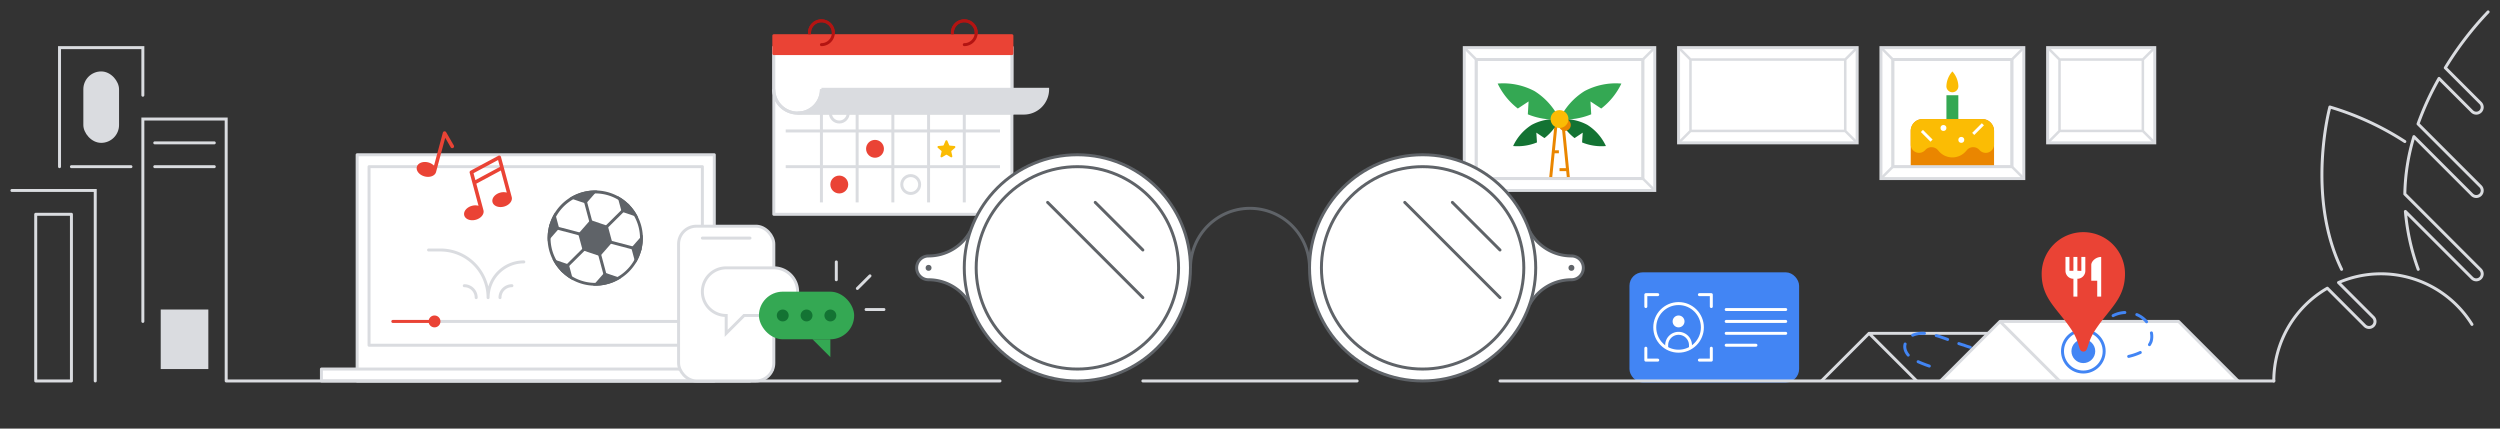 <svg xmlns="http://www.w3.org/2000/svg" width="840" height="144" viewBox="0 0 840 144"><rect x="0" y="0" width="840" height="144" fill="#333333" stroke="none"/><defs><clipPath id="a"><path transform="rotate(-180 524 40)" fill="none" stroke="#dadce0" stroke-miterlimit="10" d="M496 20h56v40h-56z"/></clipPath><clipPath id="b"><circle cx="564" cy="110" r="8" fill="none"/></clipPath><clipPath id="c"><path fill="none" stroke="#dadce0" stroke-miterlimit="10" d="M636 20h40v36h-40z"/></clipPath><clipPath id="d"><circle cx="199.996" cy="79.996" r="16" fill="none"/></clipPath></defs><path fill="#fff" stroke="#dadce0" stroke-linejoin="round" d="M260 16h80v56h-80zM288 20v48M300 20v48M336 44h-72"/><circle cx="282" cy="38" r="3" fill="#fff" stroke="#dadce0" stroke-linejoin="round"/><circle cx="306" cy="62" r="3" fill="#fff" stroke="#dadce0" stroke-linejoin="round"/><circle cx="294" cy="50" r="3" fill="#ea4335"/><circle cx="282" cy="62" r="3" fill="#ea4335"/><path d="M318.181 52.048l1.275.769a.35.35 0 0 0 .522-.38l-.338-1.45a.35.35 0 0 1 .112-.345l1.126-.976a.35.35 0 0 0-.2-.614l-1.482-.126a.351.351 0 0 1-.293-.212l-.58-1.369a.35.35 0 0 0-.646 0l-.58 1.369a.35.35 0 0 1-.293.212l-1.483.126a.35.35 0 0 0-.2.614l1.127.976a.35.35 0 0 1 .112.345l-.338 1.45a.35.35 0 0 0 .522.38l1.275-.77a.35.35 0 0 1 .362 0z" fill="#fbbc04"/><path fill="none" d="M315 47h6v6h-6z"/><path fill="#fff" stroke="#dadce0" stroke-linejoin="round" d="M312 20v48M336 56h-72M276 20v48M324 20v48M336 32h-72"/><g stroke="#dadce0" stroke-miterlimit="10"><path d="M340 38h-72a8 8 0 0 1-8-8V16h80z" fill="#fff"/><path d="M344 38a8 8 0 0 0 8-8h-76a8 8 0 0 1-8 8z" fill="#dadce0"/><path d="M276 30a8 8 0 0 1-16 0" fill="none"/></g><path fill="#ea4335" stroke="#ea4335" stroke-linejoin="round" d="M260 12h80v6h-80z"/><g fill="none" stroke="#b31412"><path d="M280 11a4 4 0 0 0-8 0" stroke-linecap="square" stroke-miterlimit="10"/><path d="M276 15a4 4 0 1 0-4-4" stroke-linecap="round" stroke-linejoin="round"/></g><g fill="none" stroke="#b31412"><path d="M328 11a4 4 0 0 0-8 0" stroke-linecap="square" stroke-miterlimit="10"/><path d="M324 15a4 4 0 1 0-4-4" stroke-linecap="round" stroke-linejoin="round"/></g><g fill="none" stroke="#dadce0" stroke-linejoin="round"><path d="M612 128l16-16h48l16 16M628 112l16 16"/></g><path d="M648.246 123a43.96 43.96 0 0 1-4.938-2.013c-1.867-.951-3.515-2.835-3.287-4.93a4.548 4.548 0 0 1 2.778-3.48 8.733 8.733 0 0 1 4.564-.481c4.366.522 8.345 2.712 12.58 3.904 0 0 9.057 4 22.057 0" fill="none" stroke="#4285f4" stroke-linecap="round" stroke-miterlimit="10" stroke-dasharray="4.034"/><g fill="#fff" stroke="#dadce0" stroke-linejoin="round"><path d="M652 128l20-20h60l20 20M672 108l20 20"/></g><path d="M710 106.057a9.598 9.598 0 0 1 5.886-.94 8.729 8.729 0 0 1 5.102 2.694 8.15 8.15 0 0 1 1.904 4.123 5.924 5.924 0 0 1-.134 2.83 6.774 6.774 0 0 1-3.509 3.624 20.14 20.14 0 0 1-5.273 1.612" fill="none" stroke="#4285f4" stroke-linecap="round" stroke-miterlimit="10" stroke-dasharray="4.116"/><circle cx="700" cy="118" r="7" fill="#fff" stroke="#4285f4" stroke-miterlimit="10"/><circle cx="700" cy="118" r="4" fill="#4285f4"/><path d="M700 78a13.998 13.998 0 0 0-14 14c0 8.5 5.513 11.822 10.217 19.099 2.836 4.401 1.987 7.033 3.783 7.033 1.842 0 1.02-2.632 3.862-7.027C708.559 103.822 714 100.5 714 92a13.998 13.998 0 0 0-14-14z" fill="#ea4335"/><path d="M692 85h16v16h-16z" fill="none"/><path d="M702.667 89v5.333h2v5.334H706V86.333c-1.84 0-3.333 1.494-3.333 2.667zm-3.334 2H698v-4.667h-1.333V91h-1.334v-4.667H694V91a2.666 2.666 0 0 0 2.667 2.667v6H698v-6A2.666 2.666 0 0 0 700.667 91v-4.667h-1.334z" fill="#fff"/><g fill="#fff" stroke="#dadce0" stroke-miterlimit="10"><path d="M492 64V16h64v48z"/><path stroke-width=".854" d="M496 60V20h56v40zM492 16l4 4M496 60l-4 4M556 64l-4-4M552 20l4-4"/></g><g clip-path="url(#a)"><path fill="none" stroke="#ea8600" stroke-miterlimit="10" d="M525 40h-2l-2 20h6l-2-20z"/><path d="M516.206 44.57l.217 3.285a17.219 17.219 0 0 1-8.012 1.215 16.67 16.67 0 0 1 6.272-7.138A16.669 16.669 0 0 1 524 40.07a17.218 17.218 0 0 1-5.058 6.331z" fill="#137333"/><path d="M513.608 34.08l-3.62 2.39a23.142 23.142 0 0 1-6.773-8.39 22.429 22.429 0 0 1 12.393 2.535A22.429 22.429 0 0 1 524 40.08a23.142 23.142 0 0 1-10.652-1.67zM534.392 34.08l.26 4.329A23.142 23.142 0 0 1 524 40.079a22.429 22.429 0 0 1 8.392-9.464 22.429 22.429 0 0 1 12.393-2.536 23.142 23.142 0 0 1-6.774 8.39z" fill="#34a853"/><path d="M531.794 44.57l-2.736 1.831A17.218 17.218 0 0 1 524 40.07a16.669 16.669 0 0 1 9.317 1.862 16.67 16.67 0 0 1 6.271 7.138 17.219 17.219 0 0 1-8.011-1.214z" fill="#137333"/><circle cx="525.785" cy="42" r="2" fill="#ea8600"/><circle cx="524" cy="40" r="3" fill="#fbbc04"/><path fill="none" stroke="#ea8600" stroke-miterlimit="10" d="M523.785 51h-2M527 57h-3"/></g><path fill="none" stroke="#dadce0" stroke-miterlimit="10" d="M552 60h-56V20h56z"/><rect x="548" y="92" width="56" height="36" rx="4" fill="#4285f4" stroke="#4285f4" stroke-miterlimit="10"/><g clip-path="url(#b)"><path d="M564 112a4 4 0 0 1 4 4v4h-8v-4a4 4 0 0 1 4-4z" fill="none" stroke="#fff" stroke-linecap="round" stroke-linejoin="round"/><circle cx="564" cy="108" r="2" fill="#fff"/></g><circle cx="564" cy="110" r="8" fill="none" stroke="#fff" stroke-miterlimit="10"/><g fill="none" stroke="#fff" stroke-linecap="round" stroke-miterlimit="10"><path d="M580 104h20M580 108h20M580 112h20M580 116h10"/></g><path fill="none" stroke="#fff" stroke-linecap="round" stroke-linejoin="round" d="M557 99h-4v4M553 117v4h4M571 121h4v-4M575 103v-4h-4"/><path fill="#fff" stroke="#dadce0" stroke-linejoin="round" d="M120 52h120v76H120z"/><path fill="#fff" stroke="#dadce0" stroke-linejoin="round" d="M108 124h144v4H108zM124 56h112v60H124z"/><g><path d="M513.969 102.304A15.996 15.996 0 0 1 528 94a4 4 0 0 0 4-4 4 4 0 0 0-4-4 15.996 15.996 0 0 1-14.031-8.304M326.031 77.696A15.996 15.996 0 0 1 312 86a4 4 0 0 0-4 4 4 4 0 0 0 4 4 15.996 15.996 0 0 1 14.031 8.304" fill="#fff" stroke="#5f6368" stroke-miterlimit="10"/><path d="M400 90a20 20 0 0 1 40 0" fill="none" stroke="#5f6368" stroke-miterlimit="10"/><circle cx="361.995" cy="90" r="38" fill="#fff" stroke="#5f6368" stroke-miterlimit="10"/><circle cx="478" cy="90" r="38" fill="#fff" stroke="#5f6368" stroke-miterlimit="10"/><circle cx="361.997" cy="90.003" r="34" fill="#fff" stroke="#5f6368" stroke-miterlimit="10"/><circle cx="478" cy="90" r="34" fill="#fff" stroke="#5f6368" stroke-miterlimit="10"/><circle cx="312" cy="90" r="1" fill="#5f6368"/><circle cx="528" cy="90" r="1" fill="#5f6368"/></g><path fill="none" stroke="#dadce0" stroke-linecap="round" stroke-miterlimit="10" d="M456 128h-72M764 128H504"/><g fill="none" stroke="#dadce0" stroke-linecap="round" stroke-linejoin="round"><path d="M786.778 90.496c-12.045-24.813-3.941-54.542-3.941-54.542a97.183 97.183 0 0 1 25.184 11.603M836 4a110.52 110.52 0 0 0-14.383 18.789l11.797 11.797a2 2 0 1 1-2.828 2.828l-11.07-11.07a98.49 98.49 0 0 0-7.054 15.29l20.952 20.952a2 2 0 1 1-2.828 2.828l-19.512-19.512a70.734 70.734 0 0 0-3.054 19.29l25.394 25.394a2 2 0 1 1-2.828 2.828l-22.368-22.368a75.23 75.23 0 0 0 4.304 19.45M830.583 109a36.02 36.02 0 0 0-44.837-14.062l11.648 11.648a2 2 0 1 1-2.828 2.828l-12.579-12.578A35.977 35.977 0 0 0 764 128"/></g><path fill="none" stroke="#dadce0" stroke-linecap="round" stroke-miterlimit="10" d="M76 128V40H48v68M48 32V16H20v40M4 64h28v64M336 128H76"/><path fill="#dadce0" d="M54 104h16v20H54z"/><path fill="none" stroke="#dadce0" stroke-linecap="round" stroke-miterlimit="10" d="M24 56h20"/><rect x="28" y="24" width="12" height="24" rx="6" fill="#dadce0"/><path fill="none" stroke="#dadce0" stroke-linecap="round" stroke-miterlimit="10" d="M52 48h20M52 56h20"/><path fill="none" stroke="#dadce0" stroke-linecap="round" stroke-linejoin="round" d="M12 72h12v56H12z"/><g fill="#fff" stroke="#dadce0" stroke-miterlimit="10"><path d="M564 16h60v32h-60z"/><path stroke-width=".854" d="M568 20h52v24h-52zM624 16l-4 4M568 20l-4-4M564 48l4-4M620 44l4 4"/></g><path fill="#fff" stroke="#dadce0" stroke-linejoin="round" d="M228 124h32"/><g fill="none" stroke="#5f6368" stroke-linecap="round" stroke-miterlimit="10"><path d="M368 68l16 16M352 68l32 32"/></g><g fill="none" stroke="#5f6368" stroke-linecap="round" stroke-miterlimit="10"><path d="M488 68l16 16M472 68l32 32"/></g><g fill="#ea4335"><path d="M167.978 52.312a.609.609 0 0 0-.528.022l-9.343 5.018a.608.608 0 0 0-.299.693l.819 3.054 1.696 6.33.458 1.71a4.15 4.15 0 0 0-2.197.014c-1.782.477-2.944 1.915-2.597 3.21s2.073 1.96 3.854 1.482 2.945-1.914 2.598-3.21l-.943-3.52-1.447-5.4 8.243-4.428 1.53 5.711.458 1.71a4.15 4.15 0 0 0-2.196.014c-1.782.477-2.945 1.915-2.598 3.21s2.073 1.96 3.855 1.482 2.944-1.915 2.597-3.21l-.943-3.52-1.927-7.192-.745-2.779a.608.608 0 0 0-.345-.401zm-8.252 8.197l-.62-2.314 8.243-4.428.62 2.314zM152.487 48.887l-2.577-4.462a.607.607 0 0 0-1.112.146l-2.973 11.094a4.15 4.15 0 0 0-1.91-1.086c-1.781-.478-3.507.186-3.854 1.482s.816 2.733 2.597 3.21 3.508-.186 3.855-1.481l3.078-11.489 1.844 3.193a.607.607 0 0 0 1.051-.607z"/></g><rect x="228" y="76" width="32" height="52" rx="6" fill="#fff" stroke="#dadce0" stroke-linecap="round" stroke-miterlimit="10"/><g><g fill="none" stroke="#dadce0" stroke-linecap="round" stroke-miterlimit="10"><path d="M281 94v-6M288.071 96.929l4.243-4.243M291 104h6"/></g><path d="M260 90h-16a8 8 0 0 0 0 16v6l6-6h10a8 8 0 0 0 0-16z" fill="#fff" stroke="#dadce0" stroke-miterlimit="10"/><rect x="255" y="98" width="32" height="16" rx="8" fill="#34a853"/><path fill="#34a853" d="M279 114h-6l6 6v-6z"/><circle cx="263" cy="106" r="2" fill="#137333"/><circle cx="271" cy="106" r="2" fill="#137333"/><circle cx="279" cy="106" r="2" fill="#137333"/></g><g><g fill="#fff" stroke="#dadce0" stroke-miterlimit="10"><path d="M632 16h48v44h-48z"/><path stroke-width=".854" d="M636 20h40v36h-40zM680 16l-4 4M636 20l-4-4M632 60l4-4M676 56l4 4"/></g><g clip-path="url(#c)"><path fill="none" stroke="#ea8600" stroke-miterlimit="10" d="M642 62h28"/><path fill="#34a853" d="M654 32h4v12h-4z"/><path d="M646 40h20a4 4 0 0 1 4 4v24h-28V44a4 4 0 0 1 4-4z" fill="#ea8600"/><path d="M665.103 50.403a2.794 2.794 0 0 0-4.206 0l-.382.437a6 6 0 0 1-9.03 0l-.382-.437a2.794 2.794 0 0 0-4.206 0 2.794 2.794 0 0 1-4.897-1.84V44a4 4 0 0 1 4-4h20a4 4 0 0 1 4 4v4.563a2.794 2.794 0 0 1-4.897 1.84z" fill="#fbbc04"/><circle cx="653" cy="43" r="1" fill="#fff"/><path fill="none" stroke="#fff" stroke-miterlimit="10" d="M663 45l3.25-3.25M645.75 44l3.25 3.25"/><circle cx="659" cy="47" r="1" fill="#fff"/><path d="M658 28.71v.078a2.01 2.01 0 1 1-4 0v-.078a7.77 7.77 0 0 1 2-4.71 7.77 7.77 0 0 1 2 4.71z" fill="#fbbc04"/></g><path fill="none" stroke="#dadce0" stroke-miterlimit="10" d="M636 20h40v36h-40z"/></g><g><path fill="none" stroke="#dadce0" stroke-linecap="round" stroke-miterlimit="10" d="M228 108h-96"/><path fill="none" stroke="#ea4335" stroke-linecap="round" stroke-miterlimit="10" d="M132 108h14"/><circle cx="146" cy="108" r="2" fill="#ea4335"/></g><g fill="none" stroke="#dadce0" stroke-linecap="round" stroke-miterlimit="10"><path d="M164 100a16 16 0 0 0-16-16h-4M164 100a12 12 0 0 1 12-12M156 96a4 4 0 0 1 4 4M168 100a4 4 0 0 1 4-4"/></g><g><path d="M199.985 95.5a15.514 15.514 0 1 1 4.022-.532 15.516 15.516 0 0 1-4.022.532z" fill="#fff"/><path d="M200.007 64.992a15.029 15.029 0 1 1-3.893.515 15.016 15.016 0 0 1 3.893-.515m0-1a16.002 16.002 0 1 0 15.444 11.863 16.028 16.028 0 0 0-15.445-11.863z" fill="#5f6368"/><g clip-path="url(#d)"><g fill="none" stroke="#5f6368" stroke-miterlimit="10"><path d="M199.996 79.996l-17.821-4.69M199.996 79.996l-13.088 12.973M199.996 79.996l13.088-12.972M217.817 84.686l-17.821-4.69M203.989 94.899l-7.986-29.806"/></g><path fill="#5f6368" d="M200.97 63.762l-1.479-5.519-5.855-1.981-4.08 4.643 1.479 5.519 5.855 1.981 4.08-4.643zM187.882 76.735l-1.479-5.52-5.855-1.981-4.08 4.643 1.479 5.52 5.855 1.98 4.08-4.642zM192.615 94.397l-1.479-5.519-5.855-1.981-4.081 4.643 1.479 5.519 5.855 1.981 4.081-4.643zM218.792 68.452l-1.479-5.519-5.855-1.981-4.081 4.643 1.479 5.52 5.855 1.98 4.081-4.643zM223.524 86.115l-1.479-5.52-5.855-1.98-4.08 4.643 1.479 5.519 5.855 1.981 4.08-4.643zM210.436 99.087l-1.479-5.519-5.855-1.981-4.08 4.643 1.479 5.52 5.855 1.98 4.08-4.643zM205.703 81.425l-1.479-5.52-5.855-1.981-4.08 4.643 1.479 5.52 5.855 1.981 4.08-4.643z"/></g></g><path fill="none" stroke="#dadce0" stroke-linecap="round" stroke-linejoin="round" d="M236 80h16"/><g fill="#fff" stroke="#dadce0" stroke-miterlimit="10"><path d="M688 16h36v32h-36z"/><path stroke-width=".854" d="M692 20h28v24h-28zM724 16l-4 4M692 20l-4-4M688 48l4-4M720 44l4 4"/></g></svg>